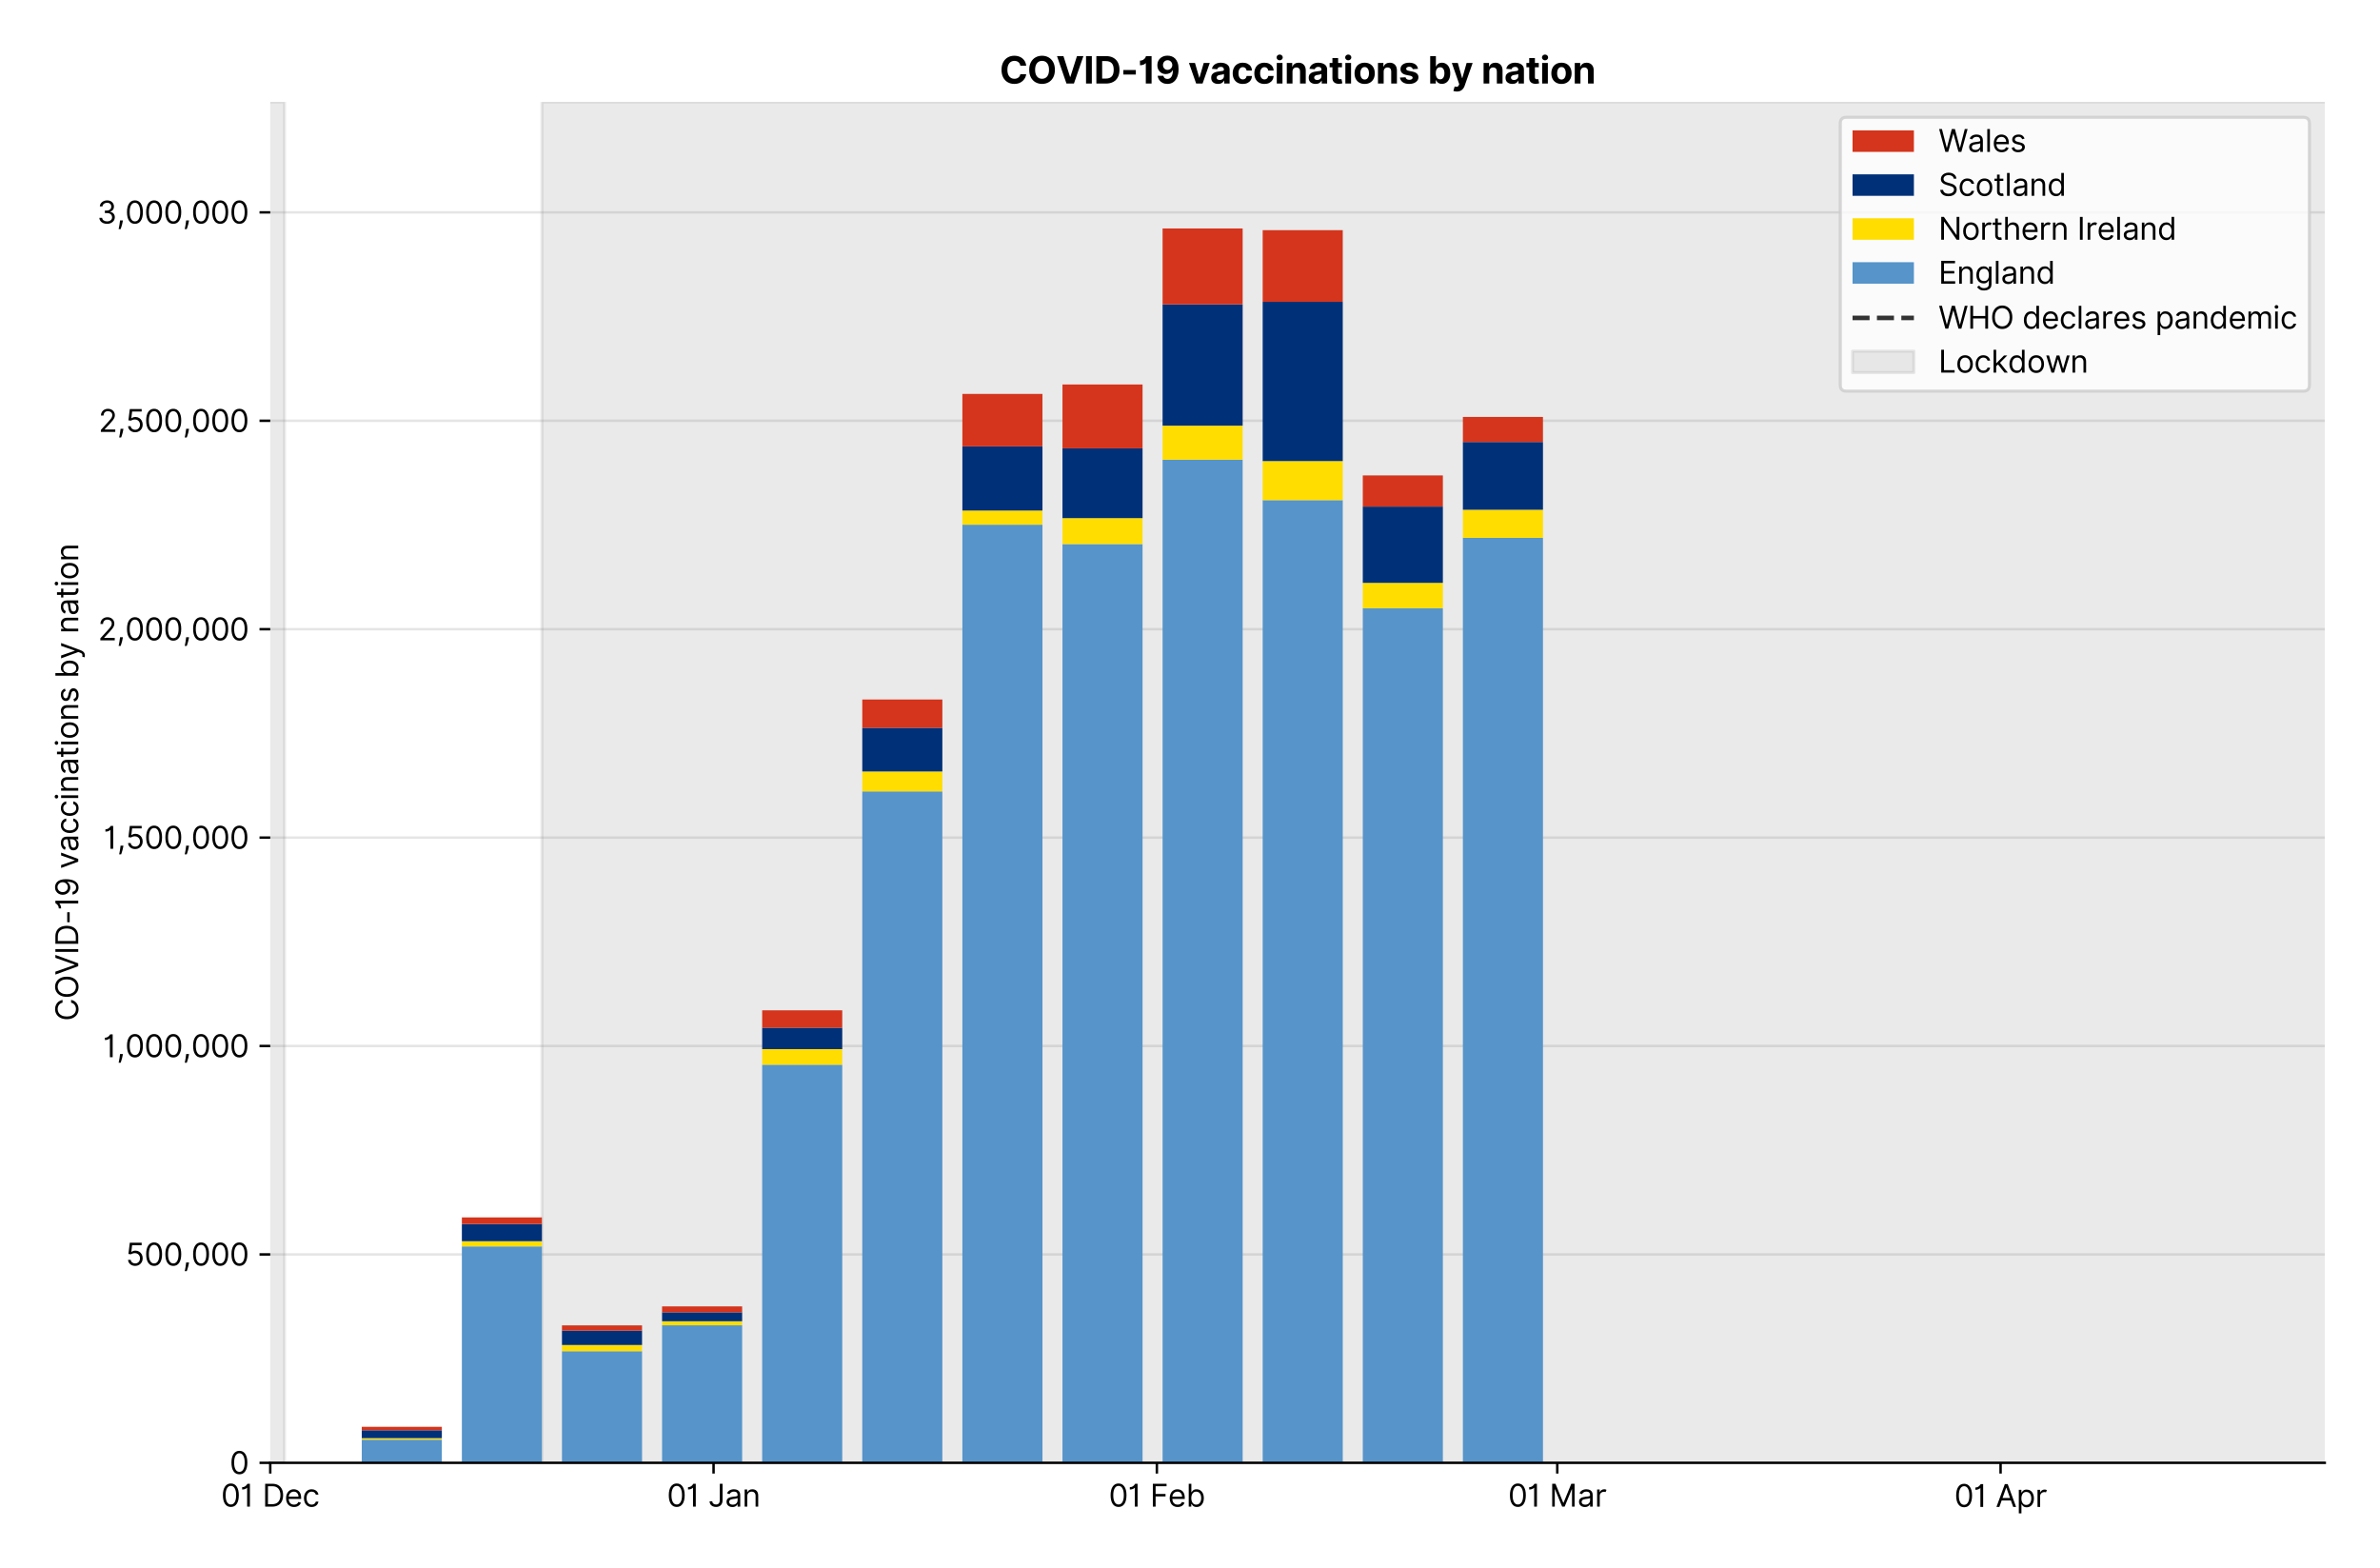 <?xml version="1.0" encoding="utf-8" standalone="no"?>
<!DOCTYPE svg PUBLIC "-//W3C//DTD SVG 1.1//EN"
  "http://www.w3.org/Graphics/SVG/1.1/DTD/svg11.dtd">
<svg version="1.1" viewBox="0 0 775.678 511.162" xmlns="http://www.w3.org/2000/svg" xmlns:xlink="http://www.w3.org/1999/xlink">
 <defs>
  <style type="text/css">*{stroke-linecap:butt;stroke-linejoin:round;}</style>
 </defs>
 <g id="figure_1">
  <g id="patch_1">
   <path d="M 0 511.162 
L 775.678 511.162 
L 775.678 0 
L 0 0 
z
" style="fill:#ffffff;"/>
  </g>
  <g id="axes_1">
   <g id="patch_2">
    <path d="M 88.078 476.745 
L 757.678 476.745 
L 757.678 33.225 
L 88.078 33.225 
z
" style="fill:#ffffff;"/>
   </g>
   <g id="matplotlib.axis_1">
    <g id="xtick_1">
     <g id="line2d_1">
      <defs>
       <path d="M 0 0 
L 0 3.5 
" id="m1ac748c8a3" style="stroke:#000000;stroke-width:0.8;"/>
      </defs>
      <g>
       <use style="stroke:#000000;stroke-width:0.8;" x="88.078" xlink:href="#m1ac748c8a3" y="476.745"/>
      </g>
     </g>
     <g id="text_1">
      <!-- 01 Dec -->
      <g transform="translate(72.041 491.018)scale(0.1 -0.1)">
       <defs>
        <path d="M 2000 -64 
Q 1230 -64 806 561 
Q 382 1186 382 2327 
Q 382 3459 809 4088 
Q 1236 4718 2000 4718 
Q 2764 4718 3191 4088 
Q 3618 3459 3618 2327 
Q 3618 1186 3194 561 
Q 2771 -64 2000 -64 
z
M 2000 436 
Q 2509 436 2791 927 
Q 3073 1418 3073 2327 
Q 3073 3234 2789 3730 
Q 2505 4227 2000 4227 
Q 1496 4227 1211 3730 
Q 927 3234 927 2327 
Q 927 1418 1210 927 
Q 1493 436 2000 436 
z
" id="Inter-Regular-30" transform="scale(0.016)"/>
        <path d="M 1973 4655 
L 1973 0 
L 1409 0 
L 1409 3836 
L 1373 3836 
Q 1341 3773 1209 3692 
Q 1077 3611 868 3551 
Q 659 3491 391 3491 
L 391 3964 
Q 661 3964 859 4061 
Q 1057 4159 1190 4291 
Q 1323 4423 1392 4529 
Q 1461 4636 1473 4655 
L 1973 4655 
z
" id="Inter-Regular-31" transform="scale(0.016)"/>
        <path id="Inter-Regular-20" transform="scale(0.016)"/>
        <path d="M 2000 0 
L 564 0 
L 564 4655 
L 2064 4655 
Q 2741 4655 3223 4376 
Q 3705 4098 3961 3578 
Q 4218 3059 4218 2336 
Q 4218 1609 3959 1085 
Q 3700 561 3204 280 
Q 2709 0 2000 0 
z
M 1127 500 
L 1964 500 
Q 2830 500 3251 992 
Q 3673 1484 3673 2336 
Q 3673 3182 3259 3668 
Q 2846 4155 2027 4155 
L 1127 4155 
L 1127 500 
z
" id="Inter-Regular-44" transform="scale(0.016)"/>
        <path d="M 1955 -73 
Q 1450 -73 1085 151 
Q 721 375 524 778 
Q 327 1182 327 1718 
Q 327 2255 524 2665 
Q 721 3075 1074 3305 
Q 1427 3536 1900 3536 
Q 2173 3536 2439 3445 
Q 2705 3355 2923 3151 
Q 3141 2948 3270 2614 
Q 3400 2280 3400 1791 
L 3400 1564 
L 866 1564 
Q 884 1005 1183 707 
Q 1482 409 1955 409 
Q 2271 409 2498 545 
Q 2725 682 2827 955 
L 3346 809 
Q 3223 414 2854 170 
Q 2486 -73 1955 -73 
z
M 866 2027 
L 2855 2027 
Q 2855 2470 2595 2762 
Q 2336 3055 1900 3055 
Q 1593 3055 1368 2911 
Q 1143 2768 1013 2533 
Q 884 2298 866 2027 
z
" id="Inter-Regular-65" transform="scale(0.016)"/>
        <path d="M 1909 -73 
Q 1418 -73 1063 159 
Q 709 391 518 798 
Q 327 1205 327 1727 
Q 327 2259 524 2667 
Q 721 3075 1074 3305 
Q 1427 3536 1900 3536 
Q 2268 3536 2563 3400 
Q 2859 3264 3047 3018 
Q 3236 2773 3282 2445 
L 2746 2445 
Q 2684 2684 2474 2869 
Q 2264 3055 1909 3055 
Q 1439 3055 1151 2697 
Q 864 2339 864 1745 
Q 864 1139 1148 774 
Q 1432 409 1909 409 
Q 2223 409 2447 570 
Q 2671 732 2746 1018 
L 3282 1018 
Q 3236 709 3058 462 
Q 2880 216 2588 71 
Q 2296 -73 1909 -73 
z
" id="Inter-Regular-63" transform="scale(0.016)"/>
       </defs>
       <use xlink:href="#Inter-Regular-30"/>
       <use x="62.5" xlink:href="#Inter-Regular-31"/>
       <use x="106.676" xlink:href="#Inter-Regular-20"/>
       <use x="134.801" xlink:href="#Inter-Regular-44"/>
       <use x="206.676" xlink:href="#Inter-Regular-65"/>
       <use x="264.915" xlink:href="#Inter-Regular-63"/>
      </g>
     </g>
    </g>
    <g id="xtick_2">
     <g id="line2d_2">
      <g>
       <use style="stroke:#000000;stroke-width:0.8;" x="232.559" xlink:href="#m1ac748c8a3" y="476.745"/>
      </g>
     </g>
     <g id="text_2">
      <!-- 01 Jan -->
      <g transform="translate(217.359 491.018)scale(0.1 -0.1)">
       <defs>
        <path d="M 2346 4655 
L 2909 4655 
L 2909 1327 
Q 2909 657 2549 296 
Q 2189 -64 1582 -64 
Q 1200 -64 902 76 
Q 605 216 434 475 
Q 264 734 264 1091 
L 818 1091 
Q 818 795 1034 615 
Q 1250 436 1582 436 
Q 1948 436 2147 664 
Q 2346 893 2346 1327 
L 2346 4655 
z
" id="Inter-Regular-4a" transform="scale(0.016)"/>
        <path d="M 1518 -82 
Q 1186 -82 916 44 
Q 646 170 486 410 
Q 327 650 327 991 
Q 327 1291 445 1478 
Q 564 1666 761 1773 
Q 959 1880 1199 1933 
Q 1439 1986 1682 2018 
Q 2000 2059 2199 2080 
Q 2398 2102 2490 2154 
Q 2582 2207 2582 2336 
L 2582 2355 
Q 2582 2691 2399 2877 
Q 2216 3064 1846 3064 
Q 1461 3064 1243 2895 
Q 1025 2727 936 2536 
L 427 2718 
Q 564 3036 792 3214 
Q 1021 3393 1292 3464 
Q 1564 3536 1827 3536 
Q 1996 3536 2215 3496 
Q 2434 3457 2640 3334 
Q 2846 3211 2982 2963 
Q 3118 2716 3118 2300 
L 3118 0 
L 2582 0 
L 2582 473 
L 2555 473 
Q 2500 359 2373 229 
Q 2246 100 2034 9 
Q 1823 -82 1518 -82 
z
M 1600 400 
Q 1918 400 2137 525 
Q 2357 650 2469 847 
Q 2582 1045 2582 1264 
L 2582 1755 
Q 2548 1714 2433 1681 
Q 2318 1648 2169 1624 
Q 2021 1600 1881 1583 
Q 1741 1566 1655 1555 
Q 1446 1527 1265 1467 
Q 1084 1407 974 1287 
Q 864 1168 864 964 
Q 864 684 1072 542 
Q 1280 400 1600 400 
z
" id="Inter-Regular-61" transform="scale(0.016)"/>
        <path d="M 1027 2100 
L 1027 0 
L 491 0 
L 491 3491 
L 1009 3491 
L 1009 2945 
L 1055 2945 
Q 1177 3211 1427 3373 
Q 1677 3536 2073 3536 
Q 2602 3536 2928 3211 
Q 3255 2886 3255 2218 
L 3255 0 
L 2718 0 
L 2718 2182 
Q 2718 2593 2504 2824 
Q 2291 3055 1918 3055 
Q 1534 3055 1280 2806 
Q 1027 2557 1027 2100 
z
" id="Inter-Regular-6e" transform="scale(0.016)"/>
       </defs>
       <use xlink:href="#Inter-Regular-30"/>
       <use x="62.5" xlink:href="#Inter-Regular-31"/>
       <use x="106.676" xlink:href="#Inter-Regular-20"/>
       <use x="134.801" xlink:href="#Inter-Regular-4a"/>
       <use x="189.063" xlink:href="#Inter-Regular-61"/>
       <use x="245.455" xlink:href="#Inter-Regular-6e"/>
      </g>
     </g>
    </g>
    <g id="xtick_3">
     <g id="line2d_3">
      <g>
       <use style="stroke:#000000;stroke-width:0.8;" x="377.039" xlink:href="#m1ac748c8a3" y="476.745"/>
      </g>
     </g>
     <g id="text_3">
      <!-- 01 Feb -->
      <g transform="translate(361.35 491.018)scale(0.1 -0.1)">
       <defs>
        <path d="M 564 0 
L 564 4655 
L 3355 4655 
L 3355 4155 
L 1127 4155 
L 1127 2582 
L 3146 2582 
L 3146 2082 
L 1127 2082 
L 1127 0 
L 564 0 
z
" id="Inter-Regular-46" transform="scale(0.016)"/>
        <path d="M 564 0 
L 564 4655 
L 1100 4655 
L 1100 2936 
L 1146 2936 
Q 1205 3027 1310 3169 
Q 1416 3311 1615 3423 
Q 1814 3536 2155 3536 
Q 2596 3536 2932 3315 
Q 3268 3095 3457 2690 
Q 3646 2286 3646 1736 
Q 3646 1182 3457 776 
Q 3268 370 2934 148 
Q 2600 -73 2164 -73 
Q 1827 -73 1625 39 
Q 1423 152 1314 296 
Q 1205 441 1146 536 
L 1082 536 
L 1082 0 
L 564 0 
z
M 1091 1745 
Q 1091 1152 1349 780 
Q 1607 409 2091 409 
Q 2427 409 2653 587 
Q 2880 766 2994 1069 
Q 3109 1373 3109 1745 
Q 3109 2114 2996 2410 
Q 2884 2707 2658 2881 
Q 2432 3055 2091 3055 
Q 1600 3055 1345 2693 
Q 1091 2332 1091 1745 
z
" id="Inter-Regular-62" transform="scale(0.016)"/>
       </defs>
       <use xlink:href="#Inter-Regular-30"/>
       <use x="62.5" xlink:href="#Inter-Regular-31"/>
       <use x="106.676" xlink:href="#Inter-Regular-20"/>
       <use x="134.801" xlink:href="#Inter-Regular-46"/>
       <use x="193.466" xlink:href="#Inter-Regular-65"/>
       <use x="251.705" xlink:href="#Inter-Regular-62"/>
      </g>
     </g>
    </g>
    <g id="xtick_4">
     <g id="line2d_4">
      <g>
       <use style="stroke:#000000;stroke-width:0.8;" x="507.538" xlink:href="#m1ac748c8a3" y="476.745"/>
      </g>
     </g>
     <g id="text_4">
      <!-- 01 Mar -->
      <g transform="translate(491.501 491.018)scale(0.1 -0.1)">
       <defs>
        <path d="M 564 4655 
L 1236 4655 
L 2818 791 
L 2873 791 
L 4455 4655 
L 5127 4655 
L 5127 0 
L 4600 0 
L 4600 3536 
L 4555 3536 
L 3100 0 
L 2591 0 
L 1136 3536 
L 1091 3536 
L 1091 0 
L 564 0 
L 564 4655 
z
" id="Inter-Regular-4d" transform="scale(0.016)"/>
        <path d="M 491 0 
L 491 3491 
L 1009 3491 
L 1009 2964 
L 1046 2964 
Q 1139 3223 1389 3384 
Q 1639 3545 1955 3545 
Q 2100 3545 2209 3511 
Q 2318 3477 2400 3418 
L 2218 2964 
Q 2161 2993 2085 3010 
Q 2009 3027 1909 3027 
Q 1527 3027 1277 2794 
Q 1027 2561 1027 2209 
L 1027 0 
L 491 0 
z
" id="Inter-Regular-72" transform="scale(0.016)"/>
       </defs>
       <use xlink:href="#Inter-Regular-30"/>
       <use x="62.5" xlink:href="#Inter-Regular-31"/>
       <use x="106.676" xlink:href="#Inter-Regular-20"/>
       <use x="134.801" xlink:href="#Inter-Regular-4d"/>
       <use x="225.994" xlink:href="#Inter-Regular-61"/>
       <use x="282.386" xlink:href="#Inter-Regular-72"/>
      </g>
     </g>
    </g>
    <g id="xtick_5">
     <g id="line2d_5">
      <g>
       <use style="stroke:#000000;stroke-width:0.8;" x="652.018" xlink:href="#m1ac748c8a3" y="476.745"/>
      </g>
     </g>
     <g id="text_5">
      <!-- 01 Apr -->
      <g transform="translate(636.933 491.117)scale(0.1 -0.1)">
       <defs>
        <path d="M 755 0 
L 164 0 
L 1873 4655 
L 2455 4655 
L 4164 0 
L 3573 0 
L 3105 1318 
L 1223 1318 
L 755 0 
z
M 1400 1818 
L 2927 1818 
L 2182 3918 
L 2146 3918 
L 1400 1818 
z
" id="Inter-Regular-41" transform="scale(0.016)"/>
        <path d="M 491 -1309 
L 491 3491 
L 1009 3491 
L 1009 2936 
L 1073 2936 
Q 1132 3027 1237 3169 
Q 1343 3311 1542 3423 
Q 1741 3536 2082 3536 
Q 2523 3536 2859 3315 
Q 3196 3095 3384 2690 
Q 3573 2286 3573 1736 
Q 3573 1182 3384 776 
Q 3196 370 2861 148 
Q 2527 -73 2091 -73 
Q 1755 -73 1552 39 
Q 1350 152 1241 296 
Q 1132 441 1073 536 
L 1027 536 
L 1027 -1309 
L 491 -1309 
z
M 1018 1745 
Q 1018 1152 1276 780 
Q 1534 409 2018 409 
Q 2355 409 2581 587 
Q 2807 766 2921 1069 
Q 3036 1373 3036 1745 
Q 3036 2114 2923 2410 
Q 2811 2707 2585 2881 
Q 2359 3055 2018 3055 
Q 1527 3055 1272 2693 
Q 1018 2332 1018 1745 
z
" id="Inter-Regular-70" transform="scale(0.016)"/>
       </defs>
       <use xlink:href="#Inter-Regular-30"/>
       <use x="62.5" xlink:href="#Inter-Regular-31"/>
       <use x="106.676" xlink:href="#Inter-Regular-20"/>
       <use x="134.801" xlink:href="#Inter-Regular-41"/>
       <use x="202.415" xlink:href="#Inter-Regular-70"/>
       <use x="263.352" xlink:href="#Inter-Regular-72"/>
      </g>
     </g>
    </g>
   </g>
   <g id="matplotlib.axis_2">
    <g id="ytick_1">
     <g id="line2d_6">
      <path clip-path="url(#paebcc0d006)" d="M 88.078 476.745 
L 757.678 476.745 
" style="fill:none;stroke:#e5e5e5;stroke-linecap:square;stroke-width:0.8;"/>
     </g>
     <g id="line2d_7">
      <defs>
       <path d="M 0 0 
L -3.5 0 
" id="me3e00c0f0b" style="stroke:#000000;stroke-width:0.8;"/>
      </defs>
      <g>
       <use style="stroke:#000000;stroke-width:0.8;" x="88.078" xlink:href="#me3e00c0f0b" y="476.745"/>
      </g>
     </g>
     <g id="text_6">
      <!-- 0 -->
      <g transform="translate(74.828 480.382)scale(0.1 -0.1)">
       <use xlink:href="#Inter-Regular-30"/>
      </g>
     </g>
    </g>
    <g id="ytick_2">
     <g id="line2d_8">
      <path clip-path="url(#paebcc0d006)" d="M 88.078 408.823 
L 757.678 408.823 
" style="fill:none;stroke:#e5e5e5;stroke-linecap:square;stroke-width:0.8;"/>
     </g>
     <g id="line2d_9">
      <g>
       <use style="stroke:#000000;stroke-width:0.8;" x="88.078" xlink:href="#me3e00c0f0b" y="408.823"/>
      </g>
     </g>
     <g id="text_7">
      <!-- 500,000 -->
      <g transform="translate(40.95 412.459)scale(0.1 -0.1)">
       <defs>
        <path d="M 1936 -64 
Q 1536 -64 1216 95 
Q 896 255 702 532 
Q 509 809 491 1164 
L 1036 1164 
Q 1068 848 1324 642 
Q 1580 436 1936 436 
Q 2223 436 2447 570 
Q 2671 705 2799 940 
Q 2927 1175 2927 1473 
Q 2927 1777 2794 2017 
Q 2661 2257 2429 2395 
Q 2198 2534 1900 2536 
Q 1686 2539 1461 2472 
Q 1236 2405 1091 2300 
L 564 2364 
L 846 4655 
L 3264 4655 
L 3264 4155 
L 1318 4155 
L 1155 2782 
L 1182 2782 
Q 1325 2895 1541 2970 
Q 1757 3045 1991 3045 
Q 2418 3045 2753 2842 
Q 3089 2639 3281 2286 
Q 3473 1934 3473 1482 
Q 3473 1036 3274 687 
Q 3075 339 2727 137 
Q 2380 -64 1936 -64 
z
" id="Inter-Regular-35" transform="scale(0.016)"/>
        <path d="M 1291 636 
L 1255 391 
Q 1216 132 1137 -163 
Q 1059 -459 975 -720 
Q 891 -982 836 -1136 
L 427 -1136 
Q 457 -991 504 -752 
Q 552 -514 601 -219 
Q 650 75 682 382 
L 709 636 
L 1291 636 
z
" id="Inter-Regular-2c" transform="scale(0.016)"/>
       </defs>
       <use xlink:href="#Inter-Regular-35"/>
       <use x="60.795" xlink:href="#Inter-Regular-30"/>
       <use x="123.295" xlink:href="#Inter-Regular-30"/>
       <use x="185.796" xlink:href="#Inter-Regular-2c"/>
       <use x="213.778" xlink:href="#Inter-Regular-30"/>
       <use x="276.278" xlink:href="#Inter-Regular-30"/>
       <use x="338.778" xlink:href="#Inter-Regular-30"/>
      </g>
     </g>
    </g>
    <g id="ytick_3">
     <g id="line2d_10">
      <path clip-path="url(#paebcc0d006)" d="M 88.078 340.9 
L 757.678 340.9 
" style="fill:none;stroke:#e5e5e5;stroke-linecap:square;stroke-width:0.8;"/>
     </g>
     <g id="line2d_11">
      <g>
       <use style="stroke:#000000;stroke-width:0.8;" x="88.078" xlink:href="#me3e00c0f0b" y="340.9"/>
      </g>
     </g>
     <g id="text_8">
      <!-- 1,000,000 -->
      <g transform="translate(33.564 344.537)scale(0.1 -0.1)">
       <use xlink:href="#Inter-Regular-31"/>
       <use x="44.176" xlink:href="#Inter-Regular-2c"/>
       <use x="72.159" xlink:href="#Inter-Regular-30"/>
       <use x="134.659" xlink:href="#Inter-Regular-30"/>
       <use x="197.159" xlink:href="#Inter-Regular-30"/>
       <use x="259.659" xlink:href="#Inter-Regular-2c"/>
       <use x="287.642" xlink:href="#Inter-Regular-30"/>
       <use x="350.142" xlink:href="#Inter-Regular-30"/>
       <use x="412.642" xlink:href="#Inter-Regular-30"/>
      </g>
     </g>
    </g>
    <g id="ytick_4">
     <g id="line2d_12">
      <path clip-path="url(#paebcc0d006)" d="M 88.078 272.978 
L 757.678 272.978 
" style="fill:none;stroke:#e5e5e5;stroke-linecap:square;stroke-width:0.8;"/>
     </g>
     <g id="line2d_13">
      <g>
       <use style="stroke:#000000;stroke-width:0.8;" x="88.078" xlink:href="#me3e00c0f0b" y="272.978"/>
      </g>
     </g>
     <g id="text_9">
      <!-- 1,500,000 -->
      <g transform="translate(33.734 276.615)scale(0.1 -0.1)">
       <use xlink:href="#Inter-Regular-31"/>
       <use x="44.176" xlink:href="#Inter-Regular-2c"/>
       <use x="72.159" xlink:href="#Inter-Regular-35"/>
       <use x="132.955" xlink:href="#Inter-Regular-30"/>
       <use x="195.455" xlink:href="#Inter-Regular-30"/>
       <use x="257.955" xlink:href="#Inter-Regular-2c"/>
       <use x="285.938" xlink:href="#Inter-Regular-30"/>
       <use x="348.438" xlink:href="#Inter-Regular-30"/>
       <use x="410.938" xlink:href="#Inter-Regular-30"/>
      </g>
     </g>
    </g>
    <g id="ytick_5">
     <g id="line2d_14">
      <path clip-path="url(#paebcc0d006)" d="M 88.078 205.056 
L 757.678 205.056 
" style="fill:none;stroke:#e5e5e5;stroke-linecap:square;stroke-width:0.8;"/>
     </g>
     <g id="line2d_15">
      <g>
       <use style="stroke:#000000;stroke-width:0.8;" x="88.078" xlink:href="#me3e00c0f0b" y="205.056"/>
      </g>
     </g>
     <g id="text_10">
      <!-- 2,000,000 -->
      <g transform="translate(31.93 208.693)scale(0.1 -0.1)">
       <defs>
        <path d="M 482 0 
L 482 409 
L 2018 2091 
Q 2289 2386 2464 2605 
Q 2639 2825 2724 3019 
Q 2809 3214 2809 3427 
Q 2809 3795 2553 4011 
Q 2298 4227 1918 4227 
Q 1514 4227 1275 3985 
Q 1036 3743 1036 3345 
L 500 3345 
Q 500 3755 688 4064 
Q 877 4373 1203 4545 
Q 1530 4718 1936 4718 
Q 2346 4718 2661 4545 
Q 2977 4373 3156 4079 
Q 3336 3786 3336 3427 
Q 3336 3170 3244 2926 
Q 3152 2682 2926 2383 
Q 2700 2084 2300 1655 
L 1255 536 
L 1255 500 
L 3418 500 
L 3418 0 
L 482 0 
z
" id="Inter-Regular-32" transform="scale(0.016)"/>
       </defs>
       <use xlink:href="#Inter-Regular-32"/>
       <use x="60.511" xlink:href="#Inter-Regular-2c"/>
       <use x="88.494" xlink:href="#Inter-Regular-30"/>
       <use x="150.994" xlink:href="#Inter-Regular-30"/>
       <use x="213.494" xlink:href="#Inter-Regular-30"/>
       <use x="275.994" xlink:href="#Inter-Regular-2c"/>
       <use x="303.977" xlink:href="#Inter-Regular-30"/>
       <use x="366.477" xlink:href="#Inter-Regular-30"/>
       <use x="428.977" xlink:href="#Inter-Regular-30"/>
      </g>
     </g>
    </g>
    <g id="ytick_6">
     <g id="line2d_16">
      <path clip-path="url(#paebcc0d006)" d="M 88.078 137.134 
L 757.678 137.134 
" style="fill:none;stroke:#e5e5e5;stroke-linecap:square;stroke-width:0.8;"/>
     </g>
     <g id="line2d_17">
      <g>
       <use style="stroke:#000000;stroke-width:0.8;" x="88.078" xlink:href="#me3e00c0f0b" y="137.134"/>
      </g>
     </g>
     <g id="text_11">
      <!-- 2,500,000 -->
      <g transform="translate(32.1 140.77)scale(0.1 -0.1)">
       <use xlink:href="#Inter-Regular-32"/>
       <use x="60.511" xlink:href="#Inter-Regular-2c"/>
       <use x="88.494" xlink:href="#Inter-Regular-35"/>
       <use x="149.29" xlink:href="#Inter-Regular-30"/>
       <use x="211.79" xlink:href="#Inter-Regular-30"/>
       <use x="274.29" xlink:href="#Inter-Regular-2c"/>
       <use x="302.273" xlink:href="#Inter-Regular-30"/>
       <use x="364.773" xlink:href="#Inter-Regular-30"/>
       <use x="427.273" xlink:href="#Inter-Regular-30"/>
      </g>
     </g>
    </g>
    <g id="ytick_7">
     <g id="line2d_18">
      <path clip-path="url(#paebcc0d006)" d="M 88.078 69.211 
L 757.678 69.211 
" style="fill:none;stroke:#e5e5e5;stroke-linecap:square;stroke-width:0.8;"/>
     </g>
     <g id="line2d_19">
      <g>
       <use style="stroke:#000000;stroke-width:0.8;" x="88.078" xlink:href="#me3e00c0f0b" y="69.211"/>
      </g>
     </g>
     <g id="text_12">
      <!-- 3,000,000 -->
      <g transform="translate(31.617 72.848)scale(0.1 -0.1)">
       <defs>
        <path d="M 2055 -64 
Q 1605 -64 1253 90 
Q 902 245 696 521 
Q 491 798 473 1164 
L 1046 1164 
Q 1071 827 1356 631 
Q 1641 436 2046 436 
Q 2493 436 2783 664 
Q 3073 893 3073 1264 
Q 3073 1650 2787 1893 
Q 2502 2136 1973 2136 
L 1600 2136 
L 1600 2636 
L 1973 2636 
Q 2386 2636 2647 2856 
Q 2909 3077 2909 3445 
Q 2909 3798 2679 4012 
Q 2450 4227 2064 4227 
Q 1823 4227 1610 4139 
Q 1398 4052 1264 3887 
Q 1130 3723 1118 3491 
L 573 3491 
Q 586 3857 793 4133 
Q 1000 4409 1335 4563 
Q 1671 4718 2073 4718 
Q 2505 4718 2814 4544 
Q 3123 4370 3289 4086 
Q 3455 3802 3455 3473 
Q 3455 3080 3249 2802 
Q 3043 2525 2691 2418 
L 2691 2382 
Q 3132 2309 3379 2008 
Q 3627 1707 3627 1264 
Q 3627 884 3421 583 
Q 3216 282 2861 109 
Q 2507 -64 2055 -64 
z
" id="Inter-Regular-33" transform="scale(0.016)"/>
       </defs>
       <use xlink:href="#Inter-Regular-33"/>
       <use x="63.636" xlink:href="#Inter-Regular-2c"/>
       <use x="91.619" xlink:href="#Inter-Regular-30"/>
       <use x="154.119" xlink:href="#Inter-Regular-30"/>
       <use x="216.619" xlink:href="#Inter-Regular-30"/>
       <use x="279.119" xlink:href="#Inter-Regular-2c"/>
       <use x="307.102" xlink:href="#Inter-Regular-30"/>
       <use x="369.602" xlink:href="#Inter-Regular-30"/>
       <use x="432.102" xlink:href="#Inter-Regular-30"/>
      </g>
     </g>
    </g>
    <g id="text_13">
     <!-- COVID-19 vaccinations by nation -->
     <g transform="translate(25.5 332.765)rotate(-90)scale(0.1 -0.1)">
      <defs>
       <path d="M 4309 3200 
L 3746 3200 
Q 3677 3523 3484 3743 
Q 3291 3964 3018 4077 
Q 2746 4191 2436 4191 
Q 2014 4191 1672 3977 
Q 1330 3764 1128 3348 
Q 927 2932 927 2327 
Q 927 1723 1128 1307 
Q 1330 891 1672 677 
Q 2014 464 2436 464 
Q 2746 464 3018 577 
Q 3291 691 3484 911 
Q 3677 1132 3746 1455 
L 4309 1455 
Q 4223 977 3957 637 
Q 3691 298 3298 117 
Q 2905 -64 2436 -64 
Q 1841 -64 1377 227 
Q 914 518 648 1054 
Q 382 1591 382 2327 
Q 382 3064 648 3600 
Q 914 4136 1377 4427 
Q 1841 4718 2436 4718 
Q 2905 4718 3298 4537 
Q 3691 4357 3957 4017 
Q 4223 3677 4309 3200 
z
" id="Inter-Regular-43" transform="scale(0.016)"/>
       <path d="M 4491 2327 
Q 4491 1591 4225 1054 
Q 3959 518 3495 227 
Q 3032 -64 2436 -64 
Q 1841 -64 1377 227 
Q 914 518 648 1054 
Q 382 1591 382 2327 
Q 382 3064 648 3600 
Q 914 4136 1377 4427 
Q 1841 4718 2436 4718 
Q 3032 4718 3495 4427 
Q 3959 4136 4225 3600 
Q 4491 3064 4491 2327 
z
M 3946 2327 
Q 3946 2932 3744 3348 
Q 3543 3764 3201 3977 
Q 2859 4191 2436 4191 
Q 2014 4191 1672 3977 
Q 1330 3764 1128 3348 
Q 927 2932 927 2327 
Q 927 1723 1128 1307 
Q 1330 891 1672 677 
Q 2014 464 2436 464 
Q 2859 464 3201 677 
Q 3543 891 3744 1307 
Q 3946 1723 3946 2327 
z
" id="Inter-Regular-4f" transform="scale(0.016)"/>
       <path d="M 755 4655 
L 2136 736 
L 2191 736 
L 3573 4655 
L 4164 4655 
L 2455 0 
L 1873 0 
L 164 4655 
L 755 4655 
z
" id="Inter-Regular-56" transform="scale(0.016)"/>
       <path d="M 1127 4655 
L 1127 0 
L 564 0 
L 564 4655 
L 1127 4655 
z
" id="Inter-Regular-49" transform="scale(0.016)"/>
       <path d="M 2491 2245 
L 2491 1745 
L 455 1745 
L 455 2245 
L 2491 2245 
z
" id="Inter-Regular-2d" transform="scale(0.016)"/>
       <path d="M 1964 4727 
Q 2250 4725 2536 4618 
Q 2823 4511 3059 4263 
Q 3296 4016 3439 3590 
Q 3582 3164 3582 2518 
Q 3582 1277 3128 606 
Q 2675 -64 1891 -64 
Q 1305 -64 916 278 
Q 527 620 446 1173 
L 1000 1173 
Q 1075 852 1299 644 
Q 1523 436 1891 436 
Q 2430 436 2742 906 
Q 3055 1377 3055 2236 
L 3018 2236 
Q 2827 1950 2530 1784 
Q 2234 1618 1873 1618 
Q 1473 1618 1140 1817 
Q 807 2016 608 2365 
Q 409 2714 409 3164 
Q 409 3595 601 3952 
Q 793 4309 1142 4520 
Q 1491 4732 1964 4727 
z
M 1964 4227 
Q 1677 4227 1449 4084 
Q 1221 3941 1088 3700 
Q 955 3459 955 3164 
Q 955 2873 1083 2635 
Q 1211 2398 1435 2258 
Q 1659 2118 1946 2118 
Q 2232 2118 2465 2266 
Q 2698 2414 2835 2654 
Q 2973 2895 2973 3173 
Q 2973 3450 2842 3691 
Q 2711 3932 2483 4079 
Q 2255 4227 1964 4227 
z
" id="Inter-Regular-39" transform="scale(0.016)"/>
       <path d="M 3346 3491 
L 2055 0 
L 1509 0 
L 218 3491 
L 800 3491 
L 1764 709 
L 1800 709 
L 2764 3491 
L 3346 3491 
z
" id="Inter-Regular-76" transform="scale(0.016)"/>
       <path d="M 491 0 
L 491 3491 
L 1027 3491 
L 1027 0 
L 491 0 
z
M 764 4073 
Q 607 4073 494 4179 
Q 382 4286 382 4436 
Q 382 4586 494 4693 
Q 607 4800 764 4800 
Q 921 4800 1033 4693 
Q 1146 4586 1146 4436 
Q 1146 4286 1033 4179 
Q 921 4073 764 4073 
z
" id="Inter-Regular-69" transform="scale(0.016)"/>
       <path d="M 2009 3491 
L 2009 3036 
L 1264 3036 
L 1264 1000 
Q 1264 773 1331 660 
Q 1398 548 1503 510 
Q 1609 473 1727 473 
Q 1816 473 1873 483 
Q 1930 493 1964 500 
L 2073 18 
Q 2018 -2 1920 -23 
Q 1823 -45 1673 -45 
Q 1446 -45 1228 52 
Q 1011 150 869 350 
Q 727 550 727 855 
L 727 3036 
L 200 3036 
L 200 3491 
L 727 3491 
L 727 4327 
L 1264 4327 
L 1264 3491 
L 2009 3491 
z
" id="Inter-Regular-74" transform="scale(0.016)"/>
       <path d="M 1909 -73 
Q 1436 -73 1080 152 
Q 725 377 526 781 
Q 327 1186 327 1727 
Q 327 2273 526 2679 
Q 725 3086 1080 3311 
Q 1436 3536 1909 3536 
Q 2382 3536 2737 3311 
Q 3093 3086 3292 2679 
Q 3491 2273 3491 1727 
Q 3491 1186 3292 781 
Q 3093 377 2737 152 
Q 2382 -73 1909 -73 
z
M 1909 409 
Q 2268 409 2500 593 
Q 2732 777 2843 1077 
Q 2955 1377 2955 1727 
Q 2955 2077 2843 2379 
Q 2732 2682 2500 2868 
Q 2268 3055 1909 3055 
Q 1550 3055 1318 2868 
Q 1086 2682 975 2379 
Q 864 2077 864 1727 
Q 864 1377 975 1077 
Q 1086 777 1318 593 
Q 1550 409 1909 409 
z
" id="Inter-Regular-6f" transform="scale(0.016)"/>
       <path d="M 2964 2709 
L 2482 2573 
Q 2411 2755 2245 2914 
Q 2080 3073 1727 3073 
Q 1407 3073 1194 2926 
Q 982 2780 982 2555 
Q 982 2355 1127 2239 
Q 1273 2123 1582 2045 
L 2100 1918 
Q 3027 1691 3027 973 
Q 3027 673 2855 436 
Q 2684 200 2377 63 
Q 2071 -73 1664 -73 
Q 1130 -73 780 159 
Q 430 391 336 836 
L 846 964 
Q 989 400 1655 400 
Q 2030 400 2251 560 
Q 2473 720 2473 945 
Q 2473 1316 1955 1436 
L 1373 1573 
Q 893 1686 669 1926 
Q 446 2166 446 2527 
Q 446 2823 613 3050 
Q 780 3277 1069 3406 
Q 1359 3536 1727 3536 
Q 2246 3536 2542 3309 
Q 2839 3082 2964 2709 
z
" id="Inter-Regular-73" transform="scale(0.016)"/>
       <path d="M 818 -1355 
Q 682 -1355 575 -1333 
Q 468 -1311 427 -1291 
L 564 -818 
Q 857 -893 1053 -814 
Q 1250 -736 1391 -345 
L 1509 -18 
L 218 3491 
L 800 3491 
L 1764 709 
L 1800 709 
L 2764 3491 
L 3346 3491 
L 1846 -564 
Q 1550 -1355 818 -1355 
z
" id="Inter-Regular-79" transform="scale(0.016)"/>
      </defs>
      <use xlink:href="#Inter-Regular-43"/>
      <use x="72.727" xlink:href="#Inter-Regular-4f"/>
      <use x="148.864" xlink:href="#Inter-Regular-56"/>
      <use x="216.477" xlink:href="#Inter-Regular-49"/>
      <use x="242.898" xlink:href="#Inter-Regular-44"/>
      <use x="314.773" xlink:href="#Inter-Regular-2d"/>
      <use x="360.796" xlink:href="#Inter-Regular-31"/>
      <use x="404.972" xlink:href="#Inter-Regular-39"/>
      <use x="467.33" xlink:href="#Inter-Regular-20"/>
      <use x="495.455" xlink:href="#Inter-Regular-76"/>
      <use x="551.136" xlink:href="#Inter-Regular-61"/>
      <use x="607.529" xlink:href="#Inter-Regular-63"/>
      <use x="663.352" xlink:href="#Inter-Regular-63"/>
      <use x="719.176" xlink:href="#Inter-Regular-69"/>
      <use x="742.898" xlink:href="#Inter-Regular-6e"/>
      <use x="801.421" xlink:href="#Inter-Regular-61"/>
      <use x="857.813" xlink:href="#Inter-Regular-74"/>
      <use x="894.176" xlink:href="#Inter-Regular-69"/>
      <use x="917.898" xlink:href="#Inter-Regular-6f"/>
      <use x="977.557" xlink:href="#Inter-Regular-6e"/>
      <use x="1036.08" xlink:href="#Inter-Regular-73"/>
      <use x="1088.352" xlink:href="#Inter-Regular-20"/>
      <use x="1116.477" xlink:href="#Inter-Regular-62"/>
      <use x="1178.551" xlink:href="#Inter-Regular-79"/>
      <use x="1234.233" xlink:href="#Inter-Regular-20"/>
      <use x="1262.358" xlink:href="#Inter-Regular-6e"/>
      <use x="1320.881" xlink:href="#Inter-Regular-61"/>
      <use x="1377.273" xlink:href="#Inter-Regular-74"/>
      <use x="1413.637" xlink:href="#Inter-Regular-69"/>
      <use x="1437.358" xlink:href="#Inter-Regular-6f"/>
      <use x="1497.017" xlink:href="#Inter-Regular-6e"/>
     </g>
    </g>
   </g>
   <g id="patch_3">
    <path clip-path="url(#paebcc0d006)" d="M -1091.07 476.745 
L -1091.07 33.225 
L -611.021 33.225 
L -611.021 476.745 
z
" style="fill:#777777;opacity:0.15;stroke:#777777;stroke-linejoin:miter;"/>
   </g>
   <g id="patch_4">
    <path clip-path="url(#paebcc0d006)" d="M -33.099 476.745 
L -33.099 33.225 
L 92.739 33.225 
L 92.739 476.745 
z
" style="fill:#777777;opacity:0.15;stroke:#777777;stroke-linejoin:miter;"/>
   </g>
   <g id="patch_5">
    <path clip-path="url(#paebcc0d006)" d="M 176.631 476.745 
L 176.631 33.225 
L 1933.701 33.225 
L 1933.701 476.745 
z
" style="fill:#777777;opacity:0.15;stroke:#777777;stroke-linejoin:miter;"/>
   </g>
   <g id="patch_6">
    <path clip-path="url(#paebcc0d006)" d="M 144.006 476.745 
L 117.906 476.745 
L 117.906 469.195 
L 144.006 469.195 
z
" style="fill:#5694ca;"/>
   </g>
   <g id="patch_7">
    <path clip-path="url(#paebcc0d006)" d="M 176.631 476.745 
L 150.531 476.745 
L 150.531 406.207 
L 176.631 406.207 
z
" style="fill:#5694ca;"/>
   </g>
   <g id="patch_8">
    <path clip-path="url(#paebcc0d006)" d="M 209.255 476.745 
L 183.156 476.745 
L 183.156 440.365 
L 209.255 440.365 
z
" style="fill:#5694ca;"/>
   </g>
   <g id="patch_9">
    <path clip-path="url(#paebcc0d006)" d="M 241.88 476.745 
L 215.78 476.745 
L 215.78 431.911 
L 241.88 431.911 
z
" style="fill:#5694ca;"/>
   </g>
   <g id="patch_10">
    <path clip-path="url(#paebcc0d006)" d="M 274.505 476.745 
L 248.405 476.745 
L 248.405 346.988 
L 274.505 346.988 
z
" style="fill:#5694ca;"/>
   </g>
   <g id="patch_11">
    <path clip-path="url(#paebcc0d006)" d="M 307.129 476.745 
L 281.03 476.745 
L 281.03 257.911 
L 307.129 257.911 
z
" style="fill:#5694ca;"/>
   </g>
   <g id="patch_12">
    <path clip-path="url(#paebcc0d006)" d="M 339.754 476.745 
L 313.654 476.745 
L 313.654 170.995 
L 339.754 170.995 
z
" style="fill:#5694ca;"/>
   </g>
   <g id="patch_13">
    <path clip-path="url(#paebcc0d006)" d="M 372.379 476.745 
L 346.279 476.745 
L 346.279 177.308 
L 372.379 177.308 
z
" style="fill:#5694ca;"/>
   </g>
   <g id="patch_14">
    <path clip-path="url(#paebcc0d006)" d="M 405.003 476.745 
L 378.904 476.745 
L 378.904 149.821 
L 405.003 149.821 
z
" style="fill:#5694ca;"/>
   </g>
   <g id="patch_15">
    <path clip-path="url(#paebcc0d006)" d="M 437.628 476.745 
L 411.528 476.745 
L 411.528 163 
L 437.628 163 
z
" style="fill:#5694ca;"/>
   </g>
   <g id="patch_16">
    <path clip-path="url(#paebcc0d006)" d="M 470.253 476.745 
L 444.153 476.745 
L 444.153 198.213 
L 470.253 198.213 
z
" style="fill:#5694ca;"/>
   </g>
   <g id="patch_17">
    <path clip-path="url(#paebcc0d006)" d="M 502.877 476.745 
L 476.777 476.745 
L 476.777 175.286 
L 502.877 175.286 
z
" style="fill:#5694ca;"/>
   </g>
   <g id="patch_18">
    <path clip-path="url(#paebcc0d006)" d="M 144.006 469.195 
L 117.906 469.195 
L 117.906 468.703 
L 144.006 468.703 
z
" style="fill:#ffdd00;"/>
   </g>
   <g id="patch_19">
    <path clip-path="url(#paebcc0d006)" d="M 176.631 406.207 
L 150.531 406.207 
L 150.531 404.517 
L 176.631 404.517 
z
" style="fill:#ffdd00;"/>
   </g>
   <g id="patch_20">
    <path clip-path="url(#paebcc0d006)" d="M 209.255 440.365 
L 183.156 440.365 
L 183.156 438.334 
L 209.255 438.334 
z
" style="fill:#ffdd00;"/>
   </g>
   <g id="patch_21">
    <path clip-path="url(#paebcc0d006)" d="M 241.88 431.911 
L 215.78 431.911 
L 215.78 430.598 
L 241.88 430.598 
z
" style="fill:#ffdd00;"/>
   </g>
   <g id="patch_22">
    <path clip-path="url(#paebcc0d006)" d="M 274.505 346.988 
L 248.405 346.988 
L 248.405 341.918 
L 274.505 341.918 
z
" style="fill:#ffdd00;"/>
   </g>
   <g id="patch_23">
    <path clip-path="url(#paebcc0d006)" d="M 307.129 257.911 
L 281.03 257.911 
L 281.03 251.429 
L 307.129 251.429 
z
" style="fill:#ffdd00;"/>
   </g>
   <g id="patch_24">
    <path clip-path="url(#paebcc0d006)" d="M 339.754 170.995 
L 313.654 170.995 
L 313.654 166.386 
L 339.754 166.386 
z
" style="fill:#ffdd00;"/>
   </g>
   <g id="patch_25">
    <path clip-path="url(#paebcc0d006)" d="M 372.379 177.308 
L 346.279 177.308 
L 346.279 168.863 
L 372.379 168.863 
z
" style="fill:#ffdd00;"/>
   </g>
   <g id="patch_26">
    <path clip-path="url(#paebcc0d006)" d="M 405.003 149.821 
L 378.904 149.821 
L 378.904 138.727 
L 405.003 138.727 
z
" style="fill:#ffdd00;"/>
   </g>
   <g id="patch_27">
    <path clip-path="url(#paebcc0d006)" d="M 437.628 163 
L 411.528 163 
L 411.528 150.263 
L 437.628 150.263 
z
" style="fill:#ffdd00;"/>
   </g>
   <g id="patch_28">
    <path clip-path="url(#paebcc0d006)" d="M 470.253 198.213 
L 444.153 198.213 
L 444.153 189.955 
L 470.253 189.955 
z
" style="fill:#ffdd00;"/>
   </g>
   <g id="patch_29">
    <path clip-path="url(#paebcc0d006)" d="M 502.877 175.286 
L 476.777 175.286 
L 476.777 166.134 
L 502.877 166.134 
z
" style="fill:#ffdd00;"/>
   </g>
   <g id="patch_30">
    <path clip-path="url(#paebcc0d006)" d="M 144.006 468.703 
L 117.906 468.703 
L 117.906 466.121 
L 144.006 466.121 
z
" style="fill:#003078;"/>
   </g>
   <g id="patch_31">
    <path clip-path="url(#paebcc0d006)" d="M 176.631 404.517 
L 150.531 404.517 
L 150.531 398.903 
L 176.631 398.903 
z
" style="fill:#003078;"/>
   </g>
   <g id="patch_32">
    <path clip-path="url(#paebcc0d006)" d="M 209.255 438.334 
L 183.156 438.334 
L 183.156 433.643 
L 209.255 433.643 
z
" style="fill:#003078;"/>
   </g>
   <g id="patch_33">
    <path clip-path="url(#paebcc0d006)" d="M 241.88 430.598 
L 215.78 430.598 
L 215.78 427.684 
L 241.88 427.684 
z
" style="fill:#003078;"/>
   </g>
   <g id="patch_34">
    <path clip-path="url(#paebcc0d006)" d="M 274.505 341.918 
L 248.405 341.918 
L 248.405 334.933 
L 274.505 334.933 
z
" style="fill:#003078;"/>
   </g>
   <g id="patch_35">
    <path clip-path="url(#paebcc0d006)" d="M 307.129 251.429 
L 281.03 251.429 
L 281.03 237.185 
L 307.129 237.185 
z
" style="fill:#003078;"/>
   </g>
   <g id="patch_36">
    <path clip-path="url(#paebcc0d006)" d="M 339.754 166.386 
L 313.654 166.386 
L 313.654 145.473 
L 339.754 145.473 
z
" style="fill:#003078;"/>
   </g>
   <g id="patch_37">
    <path clip-path="url(#paebcc0d006)" d="M 372.379 168.863 
L 346.279 168.863 
L 346.279 146.116 
L 372.379 146.116 
z
" style="fill:#003078;"/>
   </g>
   <g id="patch_38">
    <path clip-path="url(#paebcc0d006)" d="M 405.003 138.727 
L 378.904 138.727 
L 378.904 99.191 
L 405.003 99.191 
z
" style="fill:#003078;"/>
   </g>
   <g id="patch_39">
    <path clip-path="url(#paebcc0d006)" d="M 437.628 150.263 
L 411.528 150.263 
L 411.528 98.365 
L 437.628 98.365 
z
" style="fill:#003078;"/>
   </g>
   <g id="patch_40">
    <path clip-path="url(#paebcc0d006)" d="M 470.253 189.955 
L 444.153 189.955 
L 444.153 165.103 
L 470.253 165.103 
z
" style="fill:#003078;"/>
   </g>
   <g id="patch_41">
    <path clip-path="url(#paebcc0d006)" d="M 502.877 166.134 
L 476.777 166.134 
L 476.777 144.043 
L 502.877 144.043 
z
" style="fill:#003078;"/>
   </g>
   <g id="patch_42">
    <path clip-path="url(#paebcc0d006)" d="M 144.006 466.121 
L 117.906 466.121 
L 117.906 464.999 
L 144.006 464.999 
z
" style="fill:#d4351c;"/>
   </g>
   <g id="patch_43">
    <path clip-path="url(#paebcc0d006)" d="M 176.631 398.903 
L 150.531 398.903 
L 150.531 396.757 
L 176.631 396.757 
z
" style="fill:#d4351c;"/>
   </g>
   <g id="patch_44">
    <path clip-path="url(#paebcc0d006)" d="M 209.255 433.643 
L 183.156 433.643 
L 183.156 431.945 
L 209.255 431.945 
z
" style="fill:#d4351c;"/>
   </g>
   <g id="patch_45">
    <path clip-path="url(#paebcc0d006)" d="M 241.88 427.684 
L 215.78 427.684 
L 215.78 425.755 
L 241.88 425.755 
z
" style="fill:#d4351c;"/>
   </g>
   <g id="patch_46">
    <path clip-path="url(#paebcc0d006)" d="M 274.505 334.933 
L 248.405 334.933 
L 248.405 329.264 
L 274.505 329.264 
z
" style="fill:#d4351c;"/>
   </g>
   <g id="patch_47">
    <path clip-path="url(#paebcc0d006)" d="M 307.129 237.185 
L 281.03 237.185 
L 281.03 227.967 
L 307.129 227.967 
z
" style="fill:#d4351c;"/>
   </g>
   <g id="patch_48">
    <path clip-path="url(#paebcc0d006)" d="M 339.754 145.473 
L 313.654 145.473 
L 313.654 128.379 
L 339.754 128.379 
z
" style="fill:#d4351c;"/>
   </g>
   <g id="patch_49">
    <path clip-path="url(#paebcc0d006)" d="M 372.379 146.116 
L 346.279 146.116 
L 346.279 125.305 
L 372.379 125.305 
z
" style="fill:#d4351c;"/>
   </g>
   <g id="patch_50">
    <path clip-path="url(#paebcc0d006)" d="M 405.003 99.191 
L 378.904 99.191 
L 378.904 74.459 
L 405.003 74.459 
z
" style="fill:#d4351c;"/>
   </g>
   <g id="patch_51">
    <path clip-path="url(#paebcc0d006)" d="M 437.628 98.365 
L 411.528 98.365 
L 411.528 75.01 
L 437.628 75.01 
z
" style="fill:#d4351c;"/>
   </g>
   <g id="patch_52">
    <path clip-path="url(#paebcc0d006)" d="M 470.253 165.103 
L 444.153 165.103 
L 444.153 154.944 
L 470.253 154.944 
z
" style="fill:#d4351c;"/>
   </g>
   <g id="patch_53">
    <path clip-path="url(#paebcc0d006)" d="M 502.877 144.043 
L 476.777 144.043 
L 476.777 135.88 
L 502.877 135.88 
z
" style="fill:#d4351c;"/>
   </g>
   <g id="LineCollection_1">
    <path clip-path="url(#paebcc0d006)" style="fill:none;stroke:#333333;stroke-dasharray:5.55,2.4;stroke-dashoffset:0;stroke-width:1.5;"/>
   </g>
   <g id="patch_54">
    <path d="M 88.078 476.745 
L 757.678 476.745 
" style="fill:none;stroke:#000000;stroke-linecap:square;stroke-linejoin:miter;stroke-width:0.8;"/>
   </g>
   <g id="text_14">
    <!-- COVID-19 vaccinations by nation -->
    <g transform="translate(325.793 27.225)scale(0.12 -0.12)">
     <defs>
      <path d="M 4511 3025 
L 3516 3025 
Q 3459 3409 3188 3628 
Q 2918 3848 2514 3848 
Q 1973 3848 1647 3451 
Q 1321 3055 1321 2327 
Q 1321 1582 1649 1194 
Q 1977 807 2507 807 
Q 2900 807 3173 1012 
Q 3446 1218 3516 1591 
L 4511 1586 
Q 4459 1159 4207 782 
Q 3955 405 3522 170 
Q 3089 -64 2491 -64 
Q 1868 -64 1378 218 
Q 889 500 606 1034 
Q 323 1568 323 2327 
Q 323 3089 609 3623 
Q 896 4157 1386 4437 
Q 1877 4718 2491 4718 
Q 3030 4718 3463 4519 
Q 3896 4320 4172 3942 
Q 4448 3564 4511 3025 
z
" id="Inter-Bold-43" transform="scale(0.016)"/>
      <path d="M 4682 2327 
Q 4682 1566 4394 1032 
Q 4107 498 3614 217 
Q 3121 -64 2502 -64 
Q 1882 -64 1389 218 
Q 896 500 609 1035 
Q 323 1570 323 2327 
Q 323 3089 609 3623 
Q 896 4157 1389 4437 
Q 1882 4718 2502 4718 
Q 3121 4718 3614 4437 
Q 4107 4157 4394 3623 
Q 4682 3089 4682 2327 
z
M 3684 2327 
Q 3684 3068 3361 3458 
Q 3039 3848 2502 3848 
Q 1966 3848 1643 3458 
Q 1321 3068 1321 2327 
Q 1321 1589 1643 1198 
Q 1966 807 2502 807 
Q 3039 807 3361 1198 
Q 3684 1589 3684 2327 
z
" id="Inter-Bold-4f" transform="scale(0.016)"/>
      <path d="M 1246 4655 
L 2371 1118 
L 2414 1118 
L 3541 4655 
L 4632 4655 
L 3027 0 
L 1759 0 
L 152 4655 
L 1246 4655 
z
" id="Inter-Bold-56" transform="scale(0.016)"/>
      <path d="M 1389 4655 
L 1389 0 
L 405 0 
L 405 4655 
L 1389 4655 
z
" id="Inter-Bold-49" transform="scale(0.016)"/>
      <path d="M 2055 0 
L 405 0 
L 405 4655 
L 2068 4655 
Q 2771 4655 3278 4376 
Q 3786 4098 4059 3577 
Q 4332 3057 4332 2332 
Q 4332 1605 4058 1082 
Q 3784 559 3274 279 
Q 2764 0 2055 0 
z
M 1389 843 
L 2014 843 
Q 2671 843 3010 1197 
Q 3350 1552 3350 2332 
Q 3350 3107 3010 3459 
Q 2671 3811 2016 3811 
L 1389 3811 
L 1389 843 
z
" id="Inter-Bold-44" transform="scale(0.016)"/>
      <path d="M 2561 2295 
L 2561 1527 
L 439 1527 
L 439 2295 
L 2561 2295 
z
" id="Inter-Bold-2d" transform="scale(0.016)"/>
      <path d="M 2305 4655 
L 2305 0 
L 1323 0 
L 1323 3450 
L 1280 3450 
Q 1205 3334 961 3219 
Q 718 3105 332 3105 
L 332 3886 
Q 632 3886 857 4019 
Q 1082 4152 1209 4333 
Q 1336 4514 1341 4655 
L 2305 4655 
z
" id="Inter-Bold-31" transform="scale(0.016)"/>
      <path d="M 2061 4732 
Q 2421 4732 2753 4612 
Q 3086 4493 3348 4227 
Q 3611 3961 3766 3523 
Q 3921 3086 3921 2448 
Q 3921 1659 3686 1096 
Q 3452 534 3028 235 
Q 2605 -64 2027 -64 
Q 1561 -64 1204 117 
Q 848 298 631 610 
Q 414 923 368 1314 
L 1339 1314 
Q 1396 1059 1577 919 
Q 1759 780 2027 780 
Q 2482 780 2718 1176 
Q 2955 1573 2957 2264 
L 2925 2264 
Q 2771 1957 2453 1782 
Q 2136 1607 1752 1607 
Q 1341 1607 1016 1801 
Q 691 1995 506 2334 
Q 321 2673 323 3109 
Q 321 3582 539 3949 
Q 757 4316 1149 4525 
Q 1541 4734 2061 4732 
z
M 2068 3959 
Q 1725 3959 1500 3722 
Q 1275 3486 1277 3136 
Q 1275 2791 1496 2555 
Q 1718 2320 2059 2320 
Q 2284 2320 2465 2431 
Q 2646 2543 2751 2729 
Q 2857 2916 2859 3141 
Q 2857 3366 2753 3551 
Q 2650 3736 2473 3847 
Q 2296 3959 2068 3959 
z
" id="Inter-Bold-39" transform="scale(0.016)"/>
      <path id="Inter-Bold-20" transform="scale(0.016)"/>
      <path d="M 3641 3491 
L 2421 0 
L 1330 0 
L 109 3491 
L 1132 3491 
L 1857 993 
L 1893 993 
L 2616 3491 
L 3641 3491 
z
" id="Inter-Bold-76" transform="scale(0.016)"/>
      <path d="M 1382 -66 
Q 882 -66 552 195 
Q 223 457 223 975 
Q 223 1366 407 1588 
Q 591 1811 890 1914 
Q 1189 2018 1534 2050 
Q 1989 2095 2184 2145 
Q 2380 2195 2380 2364 
L 2380 2377 
Q 2380 2593 2244 2711 
Q 2109 2830 1861 2830 
Q 1600 2830 1445 2716 
Q 1291 2602 1241 2427 
L 346 2500 
Q 446 2977 842 3256 
Q 1239 3536 1866 3536 
Q 2255 3536 2593 3413 
Q 2932 3291 3140 3030 
Q 3348 2770 3348 2355 
L 3348 0 
L 2430 0 
L 2430 484 
L 2402 484 
Q 2275 241 2021 87 
Q 1768 -66 1382 -66 
z
M 1659 602 
Q 1977 602 2181 787 
Q 2386 973 2386 1248 
L 2386 1618 
Q 2330 1580 2210 1550 
Q 2091 1520 1956 1498 
Q 1821 1477 1714 1461 
Q 1459 1425 1303 1318 
Q 1148 1211 1148 1007 
Q 1148 807 1292 704 
Q 1436 602 1659 602 
z
" id="Inter-Bold-61" transform="scale(0.016)"/>
      <path d="M 1964 -68 
Q 1427 -68 1042 160 
Q 657 389 451 795 
Q 246 1202 246 1732 
Q 246 2268 453 2674 
Q 661 3080 1045 3308 
Q 1430 3536 1959 3536 
Q 2416 3536 2760 3370 
Q 3105 3205 3303 2905 
Q 3502 2605 3523 2200 
L 2609 2200 
Q 2571 2461 2406 2621 
Q 2241 2782 1975 2782 
Q 1639 2782 1434 2511 
Q 1230 2241 1230 1745 
Q 1230 1245 1433 971 
Q 1636 698 1975 698 
Q 2225 698 2395 849 
Q 2566 1000 2609 1280 
L 3523 1280 
Q 3500 880 3305 575 
Q 3111 270 2770 101 
Q 2430 -68 1964 -68 
z
" id="Inter-Bold-63" transform="scale(0.016)"/>
      <path d="M 386 0 
L 386 3491 
L 1355 3491 
L 1355 0 
L 386 0 
z
M 876 3941 
Q 662 3941 507 4085 
Q 353 4230 353 4432 
Q 353 4634 507 4777 
Q 662 4920 876 4920 
Q 1092 4920 1246 4777 
Q 1401 4634 1401 4432 
Q 1401 4230 1246 4085 
Q 1092 3941 876 3941 
z
" id="Inter-Bold-69" transform="scale(0.016)"/>
      <path d="M 1355 2018 
L 1355 0 
L 386 0 
L 386 3491 
L 1309 3491 
L 1309 2875 
L 1350 2875 
Q 1468 3180 1739 3358 
Q 2011 3536 2400 3536 
Q 2946 3536 3275 3185 
Q 3605 2834 3605 2223 
L 3605 0 
L 2636 0 
L 2636 2050 
Q 2639 2370 2473 2551 
Q 2307 2732 2016 2732 
Q 1723 2732 1540 2544 
Q 1357 2357 1355 2018 
z
" id="Inter-Bold-6e" transform="scale(0.016)"/>
      <path d="M 2243 3491 
L 2243 2764 
L 1586 2764 
L 1586 1073 
Q 1586 873 1677 802 
Q 1768 732 1914 732 
Q 1982 732 2050 744 
Q 2118 757 2155 764 
L 2307 43 
Q 2234 20 2102 -10 
Q 1971 -41 1782 -48 
Q 1255 -70 935 181 
Q 616 432 618 945 
L 618 2764 
L 141 2764 
L 141 3491 
L 618 3491 
L 618 4327 
L 1586 4327 
L 1586 3491 
L 2243 3491 
z
" id="Inter-Bold-74" transform="scale(0.016)"/>
      <path d="M 1964 -68 
Q 1434 -68 1049 158 
Q 664 384 455 789 
Q 246 1195 246 1732 
Q 246 2273 455 2678 
Q 664 3084 1049 3310 
Q 1434 3536 1964 3536 
Q 2493 3536 2878 3310 
Q 3264 3084 3473 2678 
Q 3682 2273 3682 1732 
Q 3682 1195 3473 789 
Q 3264 384 2878 158 
Q 2493 -68 1964 -68 
z
M 1968 682 
Q 2327 682 2512 982 
Q 2698 1282 2698 1739 
Q 2698 2195 2512 2496 
Q 2327 2798 1968 2798 
Q 1602 2798 1416 2496 
Q 1230 2195 1230 1739 
Q 1230 1282 1416 982 
Q 1602 682 1968 682 
z
" id="Inter-Bold-6f" transform="scale(0.016)"/>
      <path d="M 3291 2495 
L 2405 2441 
Q 2368 2609 2220 2729 
Q 2073 2850 1821 2850 
Q 1596 2850 1440 2755 
Q 1284 2661 1286 2505 
Q 1284 2380 1385 2293 
Q 1486 2207 1730 2155 
L 2361 2027 
Q 3368 1820 3371 1082 
Q 3371 739 3169 479 
Q 2968 220 2618 76 
Q 2268 -68 1816 -68 
Q 1123 -68 711 221 
Q 300 511 232 1011 
L 1184 1061 
Q 1230 848 1394 739 
Q 1559 630 1818 630 
Q 2073 630 2228 730 
Q 2384 830 2386 984 
Q 2380 1243 1939 1332 
L 1334 1452 
Q 321 1655 325 2450 
Q 323 2955 728 3245 
Q 1134 3536 1805 3536 
Q 2466 3536 2846 3256 
Q 3227 2977 3291 2495 
z
" id="Inter-Bold-73" transform="scale(0.016)"/>
      <path d="M 405 0 
L 405 4655 
L 1373 4655 
L 1373 2905 
L 1402 2905 
Q 1468 3048 1588 3193 
Q 1709 3339 1907 3437 
Q 2105 3536 2396 3536 
Q 2780 3536 3100 3337 
Q 3421 3139 3615 2740 
Q 3809 2341 3809 1741 
Q 3809 1157 3620 756 
Q 3432 355 3111 149 
Q 2791 -57 2393 -57 
Q 2111 -57 1914 36 
Q 1718 130 1594 272 
Q 1471 414 1402 559 
L 1359 559 
L 1359 0 
L 405 0 
z
M 1352 1745 
Q 1352 1280 1544 997 
Q 1736 714 2086 714 
Q 2443 714 2632 1001 
Q 2821 1289 2821 1745 
Q 2821 2200 2633 2483 
Q 2446 2766 2086 2766 
Q 1734 2766 1543 2490 
Q 1352 2214 1352 1745 
z
" id="Inter-Bold-62" transform="scale(0.016)"/>
      <path d="M 950 -1359 
Q 743 -1359 596 -1324 
Q 450 -1289 368 -1252 
L 586 -502 
Q 843 -580 1019 -543 
Q 1196 -507 1298 -268 
L 1361 -100 
L 109 3491 
L 1127 3491 
L 1850 927 
L 1886 927 
L 2616 3491 
L 3641 3491 
L 2277 -400 
Q 2130 -818 1806 -1088 
Q 1482 -1359 950 -1359 
z
" id="Inter-Bold-79" transform="scale(0.016)"/>
     </defs>
     <use xlink:href="#Inter-Bold-43"/>
     <use x="75.213" xlink:href="#Inter-Bold-4f"/>
     <use x="153.409" xlink:href="#Inter-Bold-56"/>
     <use x="228.196" xlink:href="#Inter-Bold-49"/>
     <use x="256.25" xlink:href="#Inter-Bold-44"/>
     <use x="328.977" xlink:href="#Inter-Bold-2d"/>
     <use x="375.852" xlink:href="#Inter-Bold-31"/>
     <use x="423.26" xlink:href="#Inter-Bold-39"/>
     <use x="489.276" xlink:href="#Inter-Bold-20"/>
     <use x="512.465" xlink:href="#Inter-Bold-76"/>
     <use x="571.058" xlink:href="#Inter-Bold-61"/>
     <use x="629.084" xlink:href="#Inter-Bold-63"/>
     <use x="687.82" xlink:href="#Inter-Bold-63"/>
     <use x="746.556" xlink:href="#Inter-Bold-69"/>
     <use x="773.757" xlink:href="#Inter-Bold-6e"/>
     <use x="835.938" xlink:href="#Inter-Bold-61"/>
     <use x="893.963" xlink:href="#Inter-Bold-74"/>
     <use x="932.813" xlink:href="#Inter-Bold-69"/>
     <use x="960.014" xlink:href="#Inter-Bold-6f"/>
     <use x="1021.378" xlink:href="#Inter-Bold-6e"/>
     <use x="1083.558" xlink:href="#Inter-Bold-73"/>
     <use x="1139.737" xlink:href="#Inter-Bold-20"/>
     <use x="1162.926" xlink:href="#Inter-Bold-62"/>
     <use x="1226.456" xlink:href="#Inter-Bold-79"/>
     <use x="1285.05" xlink:href="#Inter-Bold-20"/>
     <use x="1308.239" xlink:href="#Inter-Bold-6e"/>
     <use x="1370.419" xlink:href="#Inter-Bold-61"/>
     <use x="1428.445" xlink:href="#Inter-Bold-74"/>
     <use x="1467.294" xlink:href="#Inter-Bold-69"/>
     <use x="1494.496" xlink:href="#Inter-Bold-6f"/>
     <use x="1555.86" xlink:href="#Inter-Bold-6e"/>
    </g>
   </g>
   <g id="legend_1">
    <g id="patch_55">
     <path d="M 601.772 127.478 
L 750.678 127.478 
Q 752.678 127.478 752.678 125.478 
L 752.678 40.225 
Q 752.678 38.225 750.678 38.225 
L 601.772 38.225 
Q 599.772 38.225 599.772 40.225 
L 599.772 125.478 
Q 599.772 127.478 601.772 127.478 
z
" style="fill:#ffffff;opacity:0.8;stroke:#cccccc;stroke-linejoin:miter;"/>
    </g>
    <g id="patch_56">
     <path d="M 603.772 49.498 
L 623.772 49.498 
L 623.772 42.498 
L 603.772 42.498 
z
" style="fill:#d4351c;"/>
    </g>
    <g id="text_15">
     <!-- Wales -->
     <g transform="translate(631.772 49.498)scale(0.1 -0.1)">
      <defs>
       <path d="M 1409 0 
L 136 4655 
L 709 4655 
L 1682 864 
L 1727 864 
L 2718 4655 
L 3355 4655 
L 4346 864 
L 4391 864 
L 5364 4655 
L 5936 4655 
L 4664 0 
L 4082 0 
L 3055 3709 
L 3018 3709 
L 1991 0 
L 1409 0 
z
" id="Inter-Regular-57" transform="scale(0.016)"/>
       <path d="M 1027 4655 
L 1027 0 
L 491 0 
L 491 4655 
L 1027 4655 
z
" id="Inter-Regular-6c" transform="scale(0.016)"/>
      </defs>
      <use xlink:href="#Inter-Regular-57"/>
      <use x="94.886" xlink:href="#Inter-Regular-61"/>
      <use x="151.278" xlink:href="#Inter-Regular-6c"/>
      <use x="175" xlink:href="#Inter-Regular-65"/>
      <use x="233.239" xlink:href="#Inter-Regular-73"/>
     </g>
    </g>
    <g id="patch_57">
     <path d="M 603.772 63.817 
L 623.772 63.817 
L 623.772 56.817 
L 603.772 56.817 
z
" style="fill:#003078;"/>
    </g>
    <g id="text_16">
     <!-- Scotland -->
     <g transform="translate(631.772 63.817)scale(0.1 -0.1)">
      <defs>
       <path d="M 3109 3491 
Q 3068 3836 2777 4027 
Q 2486 4218 2064 4218 
Q 1600 4218 1318 3999 
Q 1036 3780 1036 3445 
Q 1036 3195 1189 3042 
Q 1343 2889 1553 2803 
Q 1764 2718 1936 2673 
L 2409 2545 
Q 2591 2498 2815 2414 
Q 3039 2330 3244 2185 
Q 3450 2041 3584 1816 
Q 3718 1591 3718 1264 
Q 3718 886 3521 581 
Q 3325 277 2949 97 
Q 2573 -82 2036 -82 
Q 1286 -82 845 272 
Q 405 627 364 1200 
L 946 1200 
Q 968 936 1124 764 
Q 1280 593 1519 510 
Q 1759 427 2036 427 
Q 2359 427 2616 533 
Q 2873 639 3023 828 
Q 3173 1018 3173 1273 
Q 3173 1505 3043 1650 
Q 2914 1795 2702 1886 
Q 2491 1977 2246 2045 
L 1673 2209 
Q 1127 2366 809 2657 
Q 491 2948 491 3418 
Q 491 3809 703 4101 
Q 916 4393 1276 4555 
Q 1636 4718 2082 4718 
Q 2532 4718 2882 4558 
Q 3232 4398 3437 4120 
Q 3643 3843 3655 3491 
L 3109 3491 
z
" id="Inter-Regular-53" transform="scale(0.016)"/>
       <path d="M 1809 -73 
Q 1373 -73 1039 148 
Q 705 370 516 776 
Q 327 1182 327 1736 
Q 327 2286 516 2690 
Q 705 3095 1041 3315 
Q 1377 3536 1818 3536 
Q 2159 3536 2358 3423 
Q 2557 3311 2662 3169 
Q 2768 3027 2827 2936 
L 2873 2936 
L 2873 4655 
L 3409 4655 
L 3409 0 
L 2891 0 
L 2891 536 
L 2827 536 
Q 2768 441 2659 296 
Q 2550 152 2348 39 
Q 2146 -73 1809 -73 
z
M 1882 409 
Q 2366 409 2624 780 
Q 2882 1152 2882 1745 
Q 2882 2332 2627 2693 
Q 2373 3055 1882 3055 
Q 1541 3055 1315 2881 
Q 1089 2707 976 2410 
Q 864 2114 864 1745 
Q 864 1373 978 1069 
Q 1093 766 1319 587 
Q 1546 409 1882 409 
z
" id="Inter-Regular-64" transform="scale(0.016)"/>
      </defs>
      <use xlink:href="#Inter-Regular-53"/>
      <use x="63.778" xlink:href="#Inter-Regular-63"/>
      <use x="119.602" xlink:href="#Inter-Regular-6f"/>
      <use x="179.261" xlink:href="#Inter-Regular-74"/>
      <use x="215.625" xlink:href="#Inter-Regular-6c"/>
      <use x="239.347" xlink:href="#Inter-Regular-61"/>
      <use x="295.739" xlink:href="#Inter-Regular-6e"/>
      <use x="354.261" xlink:href="#Inter-Regular-64"/>
     </g>
    </g>
    <g id="patch_58">
     <path d="M 603.772 78.136 
L 623.772 78.136 
L 623.772 71.136 
L 603.772 71.136 
z
" style="fill:#ffdd00;"/>
    </g>
    <g id="text_17">
     <!-- Northern Ireland -->
     <g transform="translate(631.772 78.136)scale(0.1 -0.1)">
      <defs>
       <path d="M 4255 4655 
L 4255 0 
L 3709 0 
L 1173 3655 
L 1127 3655 
L 1127 0 
L 564 0 
L 564 4655 
L 1109 4655 
L 3655 991 
L 3700 991 
L 3700 4655 
L 4255 4655 
z
" id="Inter-Regular-4e" transform="scale(0.016)"/>
       <path d="M 1027 2100 
L 1027 0 
L 491 0 
L 491 4655 
L 1027 4655 
L 1027 2945 
L 1073 2945 
Q 1196 3216 1442 3376 
Q 1689 3536 2100 3536 
Q 2636 3536 2963 3213 
Q 3291 2891 3291 2218 
L 3291 0 
L 2755 0 
L 2755 2182 
Q 2755 2598 2540 2826 
Q 2325 3055 1946 3055 
Q 1548 3055 1287 2806 
Q 1027 2557 1027 2100 
z
" id="Inter-Regular-68" transform="scale(0.016)"/>
      </defs>
      <use xlink:href="#Inter-Regular-4e"/>
      <use x="75.284" xlink:href="#Inter-Regular-6f"/>
      <use x="134.943" xlink:href="#Inter-Regular-72"/>
      <use x="173.295" xlink:href="#Inter-Regular-74"/>
      <use x="209.659" xlink:href="#Inter-Regular-68"/>
      <use x="268.75" xlink:href="#Inter-Regular-65"/>
      <use x="326.989" xlink:href="#Inter-Regular-72"/>
      <use x="365.341" xlink:href="#Inter-Regular-6e"/>
      <use x="423.864" xlink:href="#Inter-Regular-20"/>
      <use x="451.989" xlink:href="#Inter-Regular-49"/>
      <use x="478.409" xlink:href="#Inter-Regular-72"/>
      <use x="516.761" xlink:href="#Inter-Regular-65"/>
      <use x="575" xlink:href="#Inter-Regular-6c"/>
      <use x="598.722" xlink:href="#Inter-Regular-61"/>
      <use x="655.114" xlink:href="#Inter-Regular-6e"/>
      <use x="713.636" xlink:href="#Inter-Regular-64"/>
     </g>
    </g>
    <g id="patch_59">
     <path d="M 603.772 92.455 
L 623.772 92.455 
L 623.772 85.455 
L 603.772 85.455 
z
" style="fill:#5694ca;"/>
    </g>
    <g id="text_18">
     <!-- England -->
     <g transform="translate(631.772 92.455)scale(0.1 -0.1)">
      <defs>
       <path d="M 564 0 
L 564 4655 
L 3373 4655 
L 3373 4155 
L 1127 4155 
L 1127 2582 
L 3227 2582 
L 3227 2082 
L 1127 2082 
L 1127 500 
L 3409 500 
L 3409 0 
L 564 0 
z
" id="Inter-Regular-45" transform="scale(0.016)"/>
       <path d="M 1900 -1382 
Q 1316 -1382 976 -1169 
Q 636 -957 473 -682 
L 900 -382 
Q 973 -477 1084 -601 
Q 1196 -725 1390 -817 
Q 1584 -909 1900 -909 
Q 2323 -909 2598 -704 
Q 2873 -500 2873 -64 
L 2873 645 
L 2827 645 
Q 2768 550 2660 410 
Q 2552 270 2351 162 
Q 2150 55 1809 55 
Q 1386 55 1051 255 
Q 716 455 521 836 
Q 327 1218 327 1764 
Q 327 2300 516 2699 
Q 705 3098 1041 3317 
Q 1377 3536 1818 3536 
Q 2159 3536 2360 3423 
Q 2561 3311 2669 3169 
Q 2777 3027 2836 2936 
L 2891 2936 
L 2891 3491 
L 3409 3491 
L 3409 -100 
Q 3409 -550 3205 -833 
Q 3002 -1116 2660 -1249 
Q 2318 -1382 1900 -1382 
z
M 1882 536 
Q 2366 536 2624 864 
Q 2882 1193 2882 1773 
Q 2882 2339 2627 2697 
Q 2373 3055 1882 3055 
Q 1541 3055 1315 2882 
Q 1089 2709 976 2418 
Q 864 2127 864 1773 
Q 864 1227 1120 881 
Q 1377 536 1882 536 
z
" id="Inter-Regular-67" transform="scale(0.016)"/>
      </defs>
      <use xlink:href="#Inter-Regular-45"/>
      <use x="59.801" xlink:href="#Inter-Regular-6e"/>
      <use x="118.324" xlink:href="#Inter-Regular-67"/>
      <use x="179.261" xlink:href="#Inter-Regular-6c"/>
      <use x="202.983" xlink:href="#Inter-Regular-61"/>
      <use x="259.375" xlink:href="#Inter-Regular-6e"/>
      <use x="317.898" xlink:href="#Inter-Regular-64"/>
     </g>
    </g>
    <g id="line2d_20">
     <path d="M 603.772 103.614 
L 623.772 103.614 
" style="fill:none;stroke:#333333;stroke-dasharray:5.55,2.4;stroke-dashoffset:0;stroke-width:1.5;"/>
    </g>
    <g id="text_19">
     <!-- WHO declares pandemic -->
     <g transform="translate(631.772 107.114)scale(0.1 -0.1)">
      <defs>
       <path d="M 564 0 
L 564 4655 
L 1127 4655 
L 1127 2582 
L 3609 2582 
L 3609 4655 
L 4173 4655 
L 4173 0 
L 3609 0 
L 3609 2082 
L 1127 2082 
L 1127 0 
L 564 0 
z
" id="Inter-Regular-48" transform="scale(0.016)"/>
       <path d="M 491 0 
L 491 3491 
L 1009 3491 
L 1009 2945 
L 1055 2945 
Q 1164 3225 1407 3380 
Q 1650 3536 1991 3536 
Q 2336 3536 2567 3380 
Q 2798 3225 2927 2945 
L 2964 2945 
Q 3098 3216 3366 3376 
Q 3634 3536 4009 3536 
Q 4477 3536 4775 3244 
Q 5073 2952 5073 2336 
L 5073 0 
L 4536 0 
L 4536 2336 
Q 4536 2723 4325 2889 
Q 4114 3055 3827 3055 
Q 3459 3055 3257 2833 
Q 3055 2611 3055 2273 
L 3055 0 
L 2509 0 
L 2509 2391 
Q 2509 2689 2316 2872 
Q 2123 3055 1818 3055 
Q 1609 3055 1428 2943 
Q 1248 2832 1137 2635 
Q 1027 2439 1027 2182 
L 1027 0 
L 491 0 
z
" id="Inter-Regular-6d" transform="scale(0.016)"/>
      </defs>
      <use xlink:href="#Inter-Regular-57"/>
      <use x="94.886" xlink:href="#Inter-Regular-48"/>
      <use x="168.892" xlink:href="#Inter-Regular-4f"/>
      <use x="245.028" xlink:href="#Inter-Regular-20"/>
      <use x="273.153" xlink:href="#Inter-Regular-64"/>
      <use x="335.227" xlink:href="#Inter-Regular-65"/>
      <use x="393.466" xlink:href="#Inter-Regular-63"/>
      <use x="449.29" xlink:href="#Inter-Regular-6c"/>
      <use x="473.011" xlink:href="#Inter-Regular-61"/>
      <use x="529.404" xlink:href="#Inter-Regular-72"/>
      <use x="567.756" xlink:href="#Inter-Regular-65"/>
      <use x="625.994" xlink:href="#Inter-Regular-73"/>
      <use x="678.267" xlink:href="#Inter-Regular-20"/>
      <use x="706.392" xlink:href="#Inter-Regular-70"/>
      <use x="767.33" xlink:href="#Inter-Regular-61"/>
      <use x="823.722" xlink:href="#Inter-Regular-6e"/>
      <use x="882.244" xlink:href="#Inter-Regular-64"/>
      <use x="944.318" xlink:href="#Inter-Regular-65"/>
      <use x="1002.557" xlink:href="#Inter-Regular-6d"/>
      <use x="1089.489" xlink:href="#Inter-Regular-69"/>
      <use x="1113.21" xlink:href="#Inter-Regular-63"/>
     </g>
    </g>
    <g id="patch_60">
     <path d="M 603.772 121.433 
L 623.772 121.433 
L 623.772 114.433 
L 603.772 114.433 
z
" style="fill:#777777;opacity:0.15;stroke:#777777;stroke-linejoin:miter;"/>
    </g>
    <g id="text_20">
     <!-- Lockdown -->
     <g transform="translate(631.772 121.433)scale(0.1 -0.1)">
      <defs>
       <path d="M 564 0 
L 564 4655 
L 1127 4655 
L 1127 500 
L 3291 500 
L 3291 0 
L 564 0 
z
" id="Inter-Regular-4c" transform="scale(0.016)"/>
       <path d="M 491 0 
L 491 4655 
L 1027 4655 
L 1027 1936 
L 1091 1936 
L 2618 3491 
L 3282 3491 
L 1807 2000 
L 3391 0 
L 2709 0 
L 1402 1655 
L 1027 1307 
L 1027 0 
L 491 0 
z
" id="Inter-Regular-6b" transform="scale(0.016)"/>
       <path d="M 1282 0 
L 218 3491 
L 782 3491 
L 1536 818 
L 1573 818 
L 2318 3491 
L 2891 3491 
L 3627 827 
L 3664 827 
L 4418 3491 
L 4982 3491 
L 3918 0 
L 3391 0 
L 2627 2682 
L 2573 2682 
L 1809 0 
L 1282 0 
z
" id="Inter-Regular-77" transform="scale(0.016)"/>
      </defs>
      <use xlink:href="#Inter-Regular-4c"/>
      <use x="56.25" xlink:href="#Inter-Regular-6f"/>
      <use x="115.909" xlink:href="#Inter-Regular-63"/>
      <use x="171.733" xlink:href="#Inter-Regular-6b"/>
      <use x="226.136" xlink:href="#Inter-Regular-64"/>
      <use x="288.21" xlink:href="#Inter-Regular-6f"/>
      <use x="347.869" xlink:href="#Inter-Regular-77"/>
      <use x="429.119" xlink:href="#Inter-Regular-6e"/>
     </g>
    </g>
   </g>
  </g>
 </g>
 <defs>
  <clipPath id="paebcc0d006">
   <rect height="443.52" width="669.6" x="88.078" y="33.225"/>
  </clipPath>
 </defs>
</svg>
